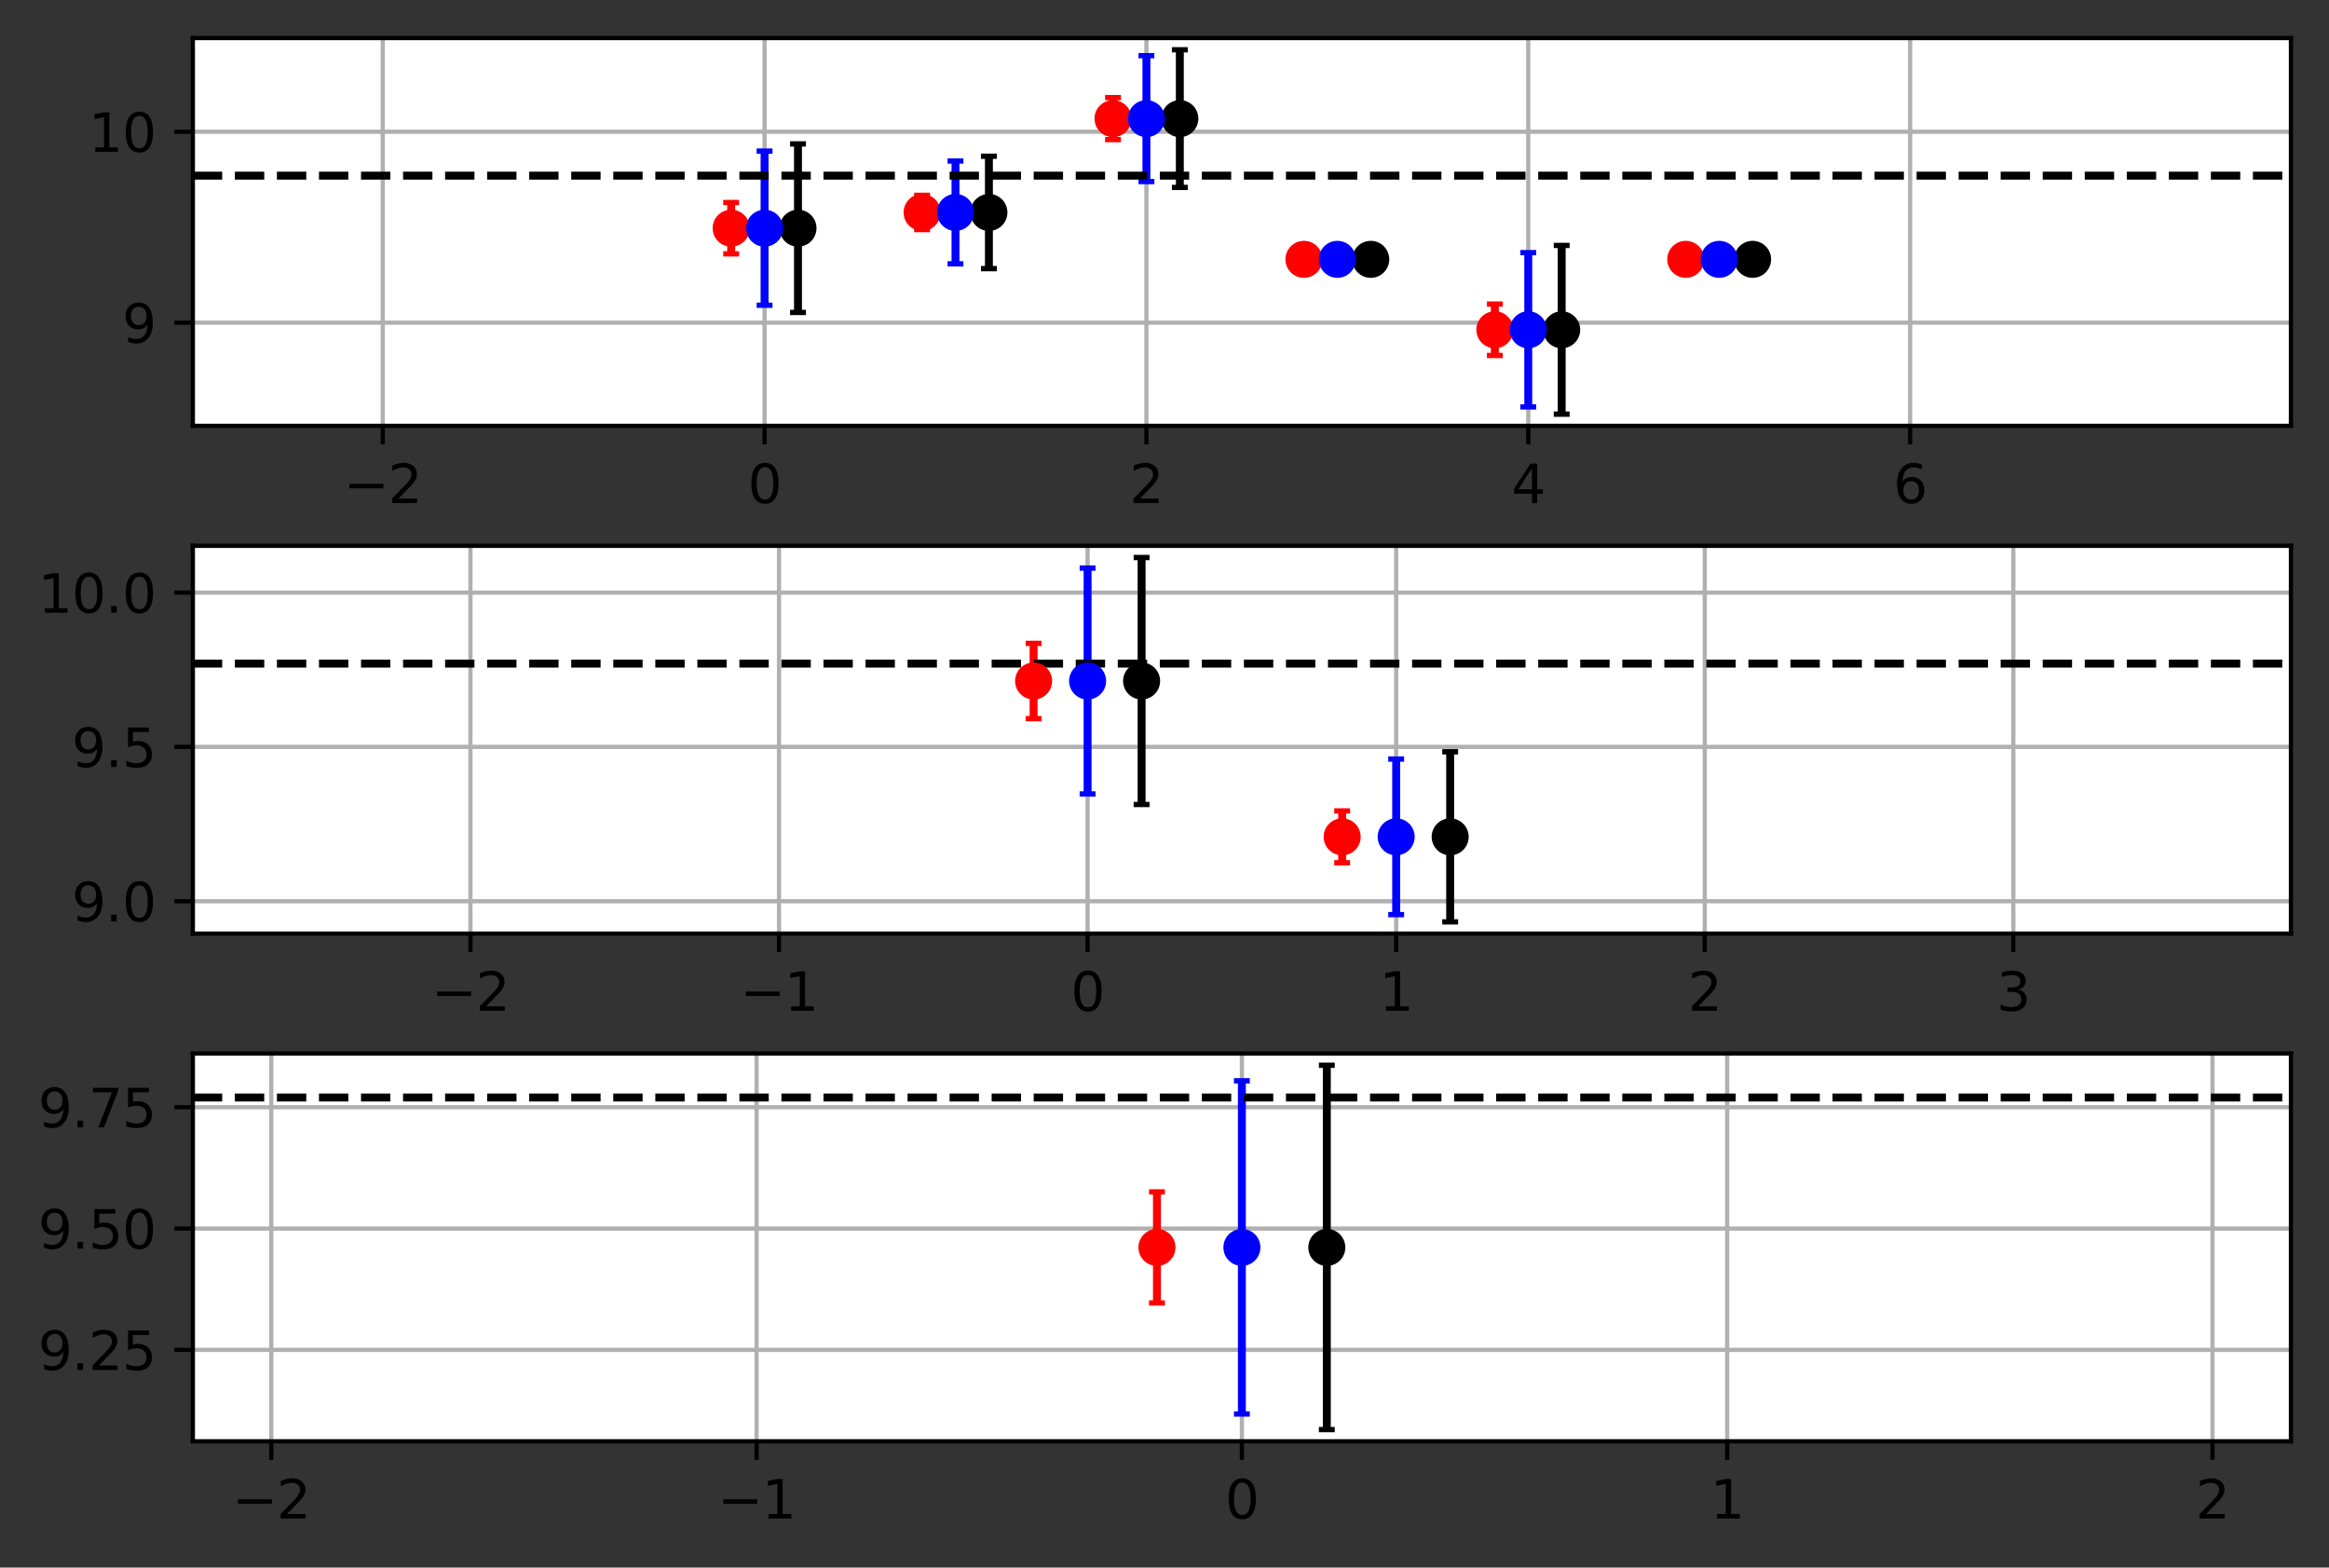 <?xml version="1.0" encoding="utf-8" standalone="no"?>
<!DOCTYPE svg PUBLIC "-//W3C//DTD SVG 1.1//EN"
  "http://www.w3.org/Graphics/SVG/1.1/DTD/svg11.dtd">
<svg xmlns:xlink="http://www.w3.org/1999/xlink" width="440.4pt" height="296.4pt" viewBox="0 0 440.4 296.4" xmlns="http://www.w3.org/2000/svg" version="1.1">
 <rect x="0" y="0" width="440.4" height="296.4" fill="#333333" stroke="none"/>
 <defs>
  <style type="text/css">*{stroke-linejoin: round; stroke-linecap: butt}</style>
 </defs>
 <g id="figure_1">
  <g id="patch_1">
   <path d="M 0 296.4 
L 440.4 296.4 
L 440.4 0 
L 0 0 
L 0 296.4 
z
" style="fill: none"/>
  </g>
  <g id="axes_1">
   <g id="patch_2">
    <path d="M 36.466 80.521 
L 433.2 80.521 
L 433.2 7.2 
L 36.466 7.2 
z
" style="fill: #ffffff"/>
   </g>
   <g id="matplotlib.axis_1">
    <g id="xtick_1">
     <g id="line2d_1">
      <path d="M 72.373 80.521 
L 72.373 7.2 
" clip-path="url(#pfbbe3682cf)" style="fill: none; stroke: #b0b0b0; stroke-width: 0.8; stroke-linecap: square"/>
     </g>
     <g id="line2d_2">
      <defs>
       <path id="m82ce87e373" d="M 0 0 
L 0 3.5 
" style="stroke: #000000; stroke-width: 0.8"/>
      </defs>
      <g>
       <use xlink:href="#m82ce87e373" x="72.373" y="80.521" style="stroke: #000000; stroke-width: 0.8"/>
      </g>
     </g>
     <g id="text_1">
      <!-- −2 -->
      <g transform="translate(65.002 95.12)scale(0.1 -0.1)">
       <defs>
        <path id="DejaVuSans-2212" d="M 678 2272 
L 4684 2272 
L 4684 1741 
L 678 1741 
L 678 2272 
z
" transform="scale(0.016)"/>
        <path id="DejaVuSans-32" d="M 1228 531 
L 3431 531 
L 3431 0 
L 469 0 
L 469 531 
Q 828 903 1448 1529 
Q 2069 2156 2228 2338 
Q 2531 2678 2651 2914 
Q 2772 3150 2772 3378 
Q 2772 3750 2511 3984 
Q 2250 4219 1831 4219 
Q 1534 4219 1204 4116 
Q 875 4013 500 3803 
L 500 4441 
Q 881 4594 1212 4672 
Q 1544 4750 1819 4750 
Q 2544 4750 2975 4387 
Q 3406 4025 3406 3419 
Q 3406 3131 3298 2873 
Q 3191 2616 2906 2266 
Q 2828 2175 2409 1742 
Q 1991 1309 1228 531 
z
" transform="scale(0.016)"/>
       </defs>
       <use xlink:href="#DejaVuSans-2212"/>
       <use xlink:href="#DejaVuSans-32" x="83.789"/>
      </g>
     </g>
    </g>
    <g id="xtick_2">
     <g id="line2d_3">
      <path d="M 144.577 80.521 
L 144.577 7.2 
" clip-path="url(#pfbbe3682cf)" style="fill: none; stroke: #b0b0b0; stroke-width: 0.8; stroke-linecap: square"/>
     </g>
     <g id="line2d_4">
      <g>
       <use xlink:href="#m82ce87e373" x="144.577" y="80.521" style="stroke: #000000; stroke-width: 0.8"/>
      </g>
     </g>
     <g id="text_2">
      <!-- 0 -->
      <g transform="translate(141.396 95.12)scale(0.1 -0.1)">
       <defs>
        <path id="DejaVuSans-30" d="M 2034 4250 
Q 1547 4250 1301 3770 
Q 1056 3291 1056 2328 
Q 1056 1369 1301 889 
Q 1547 409 2034 409 
Q 2525 409 2770 889 
Q 3016 1369 3016 2328 
Q 3016 3291 2770 3770 
Q 2525 4250 2034 4250 
z
M 2034 4750 
Q 2819 4750 3233 4129 
Q 3647 3509 3647 2328 
Q 3647 1150 3233 529 
Q 2819 -91 2034 -91 
Q 1250 -91 836 529 
Q 422 1150 422 2328 
Q 422 3509 836 4129 
Q 1250 4750 2034 4750 
z
" transform="scale(0.016)"/>
       </defs>
       <use xlink:href="#DejaVuSans-30"/>
      </g>
     </g>
    </g>
    <g id="xtick_3">
     <g id="line2d_5">
      <path d="M 216.782 80.521 
L 216.782 7.2 
" clip-path="url(#pfbbe3682cf)" style="fill: none; stroke: #b0b0b0; stroke-width: 0.8; stroke-linecap: square"/>
     </g>
     <g id="line2d_6">
      <g>
       <use xlink:href="#m82ce87e373" x="216.782" y="80.521" style="stroke: #000000; stroke-width: 0.8"/>
      </g>
     </g>
     <g id="text_3">
      <!-- 2 -->
      <g transform="translate(213.6 95.12)scale(0.1 -0.1)">
       <use xlink:href="#DejaVuSans-32"/>
      </g>
     </g>
    </g>
    <g id="xtick_4">
     <g id="line2d_7">
      <path d="M 288.986 80.521 
L 288.986 7.2 
" clip-path="url(#pfbbe3682cf)" style="fill: none; stroke: #b0b0b0; stroke-width: 0.8; stroke-linecap: square"/>
     </g>
     <g id="line2d_8">
      <g>
       <use xlink:href="#m82ce87e373" x="288.986" y="80.521" style="stroke: #000000; stroke-width: 0.8"/>
      </g>
     </g>
     <g id="text_4">
      <!-- 4 -->
      <g transform="translate(285.804 95.12)scale(0.1 -0.1)">
       <defs>
        <path id="DejaVuSans-34" d="M 2419 4116 
L 825 1625 
L 2419 1625 
L 2419 4116 
z
M 2253 4666 
L 3047 4666 
L 3047 1625 
L 3713 1625 
L 3713 1100 
L 3047 1100 
L 3047 0 
L 2419 0 
L 2419 1100 
L 313 1100 
L 313 1709 
L 2253 4666 
z
" transform="scale(0.016)"/>
       </defs>
       <use xlink:href="#DejaVuSans-34"/>
      </g>
     </g>
    </g>
    <g id="xtick_5">
     <g id="line2d_9">
      <path d="M 361.19 80.521 
L 361.19 7.2 
" clip-path="url(#pfbbe3682cf)" style="fill: none; stroke: #b0b0b0; stroke-width: 0.8; stroke-linecap: square"/>
     </g>
     <g id="line2d_10">
      <g>
       <use xlink:href="#m82ce87e373" x="361.19" y="80.521" style="stroke: #000000; stroke-width: 0.8"/>
      </g>
     </g>
     <g id="text_5">
      <!-- 6 -->
      <g transform="translate(358.009 95.12)scale(0.1 -0.1)">
       <defs>
        <path id="DejaVuSans-36" d="M 2113 2584 
Q 1688 2584 1439 2293 
Q 1191 2003 1191 1497 
Q 1191 994 1439 701 
Q 1688 409 2113 409 
Q 2538 409 2786 701 
Q 3034 994 3034 1497 
Q 3034 2003 2786 2293 
Q 2538 2584 2113 2584 
z
M 3366 4563 
L 3366 3988 
Q 3128 4100 2886 4159 
Q 2644 4219 2406 4219 
Q 1781 4219 1451 3797 
Q 1122 3375 1075 2522 
Q 1259 2794 1537 2939 
Q 1816 3084 2150 3084 
Q 2853 3084 3261 2657 
Q 3669 2231 3669 1497 
Q 3669 778 3244 343 
Q 2819 -91 2113 -91 
Q 1303 -91 875 529 
Q 447 1150 447 2328 
Q 447 3434 972 4092 
Q 1497 4750 2381 4750 
Q 2619 4750 2861 4703 
Q 3103 4656 3366 4563 
z
" transform="scale(0.016)"/>
       </defs>
       <use xlink:href="#DejaVuSans-36"/>
      </g>
     </g>
    </g>
   </g>
   <g id="matplotlib.axis_2">
    <g id="ytick_1">
     <g id="line2d_11">
      <path d="M 36.466 61.008 
L 433.2 61.008 
" clip-path="url(#pfbbe3682cf)" style="fill: none; stroke: #b0b0b0; stroke-width: 0.8; stroke-linecap: square"/>
     </g>
     <g id="line2d_12">
      <defs>
       <path id="m7fa81c64cc" d="M 0 0 
L -3.5 0 
" style="stroke: #000000; stroke-width: 0.8"/>
      </defs>
      <g>
       <use xlink:href="#m7fa81c64cc" x="36.466" y="61.008" style="stroke: #000000; stroke-width: 0.8"/>
      </g>
     </g>
     <g id="text_6">
      <!-- 9 -->
      <g transform="translate(23.103 64.807)scale(0.1 -0.1)">
       <defs>
        <path id="DejaVuSans-39" d="M 703 97 
L 703 672 
Q 941 559 1184 500 
Q 1428 441 1663 441 
Q 2288 441 2617 861 
Q 2947 1281 2994 2138 
Q 2813 1869 2534 1725 
Q 2256 1581 1919 1581 
Q 1219 1581 811 2004 
Q 403 2428 403 3163 
Q 403 3881 828 4315 
Q 1253 4750 1959 4750 
Q 2769 4750 3195 4129 
Q 3622 3509 3622 2328 
Q 3622 1225 3098 567 
Q 2575 -91 1691 -91 
Q 1453 -91 1209 -44 
Q 966 3 703 97 
z
M 1959 2075 
Q 2384 2075 2632 2365 
Q 2881 2656 2881 3163 
Q 2881 3666 2632 3958 
Q 2384 4250 1959 4250 
Q 1534 4250 1286 3958 
Q 1038 3666 1038 3163 
Q 1038 2656 1286 2365 
Q 1534 2075 1959 2075 
z
" transform="scale(0.016)"/>
       </defs>
       <use xlink:href="#DejaVuSans-39"/>
      </g>
     </g>
    </g>
    <g id="ytick_2">
     <g id="line2d_13">
      <path d="M 36.466 24.906 
L 433.2 24.906 
" clip-path="url(#pfbbe3682cf)" style="fill: none; stroke: #b0b0b0; stroke-width: 0.8; stroke-linecap: square"/>
     </g>
     <g id="line2d_14">
      <g>
       <use xlink:href="#m7fa81c64cc" x="36.466" y="24.906" style="stroke: #000000; stroke-width: 0.8"/>
      </g>
     </g>
     <g id="text_7">
      <!-- 10 -->
      <g transform="translate(16.741 28.705)scale(0.1 -0.1)">
       <defs>
        <path id="DejaVuSans-31" d="M 794 531 
L 1825 531 
L 1825 4091 
L 703 3866 
L 703 4441 
L 1819 4666 
L 2450 4666 
L 2450 531 
L 3481 531 
L 3481 0 
L 794 0 
L 794 531 
z
" transform="scale(0.016)"/>
       </defs>
       <use xlink:href="#DejaVuSans-31"/>
       <use xlink:href="#DejaVuSans-30" x="63.623"/>
      </g>
     </g>
    </g>
   </g>
   <g id="LineCollection_1">
    <path d="M 150.895 59.08 
L 150.895 27.21 
" clip-path="url(#pfbbe3682cf)" style="fill: none; stroke: #000000; stroke-width: 1.5"/>
    <path d="M 186.997 50.792 
L 186.997 29.542 
" clip-path="url(#pfbbe3682cf)" style="fill: none; stroke: #000000; stroke-width: 1.5"/>
    <path d="M 223.099 35.44 
L 223.099 9.414 
" clip-path="url(#pfbbe3682cf)" style="fill: none; stroke: #000000; stroke-width: 1.5"/>
    <path d="M 259.201 49.037 
L 259.201 49.037 
" clip-path="url(#pfbbe3682cf)" style="fill: none; stroke: #000000; stroke-width: 1.5"/>
    <path d="M 295.304 78.308 
L 295.304 46.403 
" clip-path="url(#pfbbe3682cf)" style="fill: none; stroke: #000000; stroke-width: 1.5"/>
    <path d="M 331.406 49.037 
L 331.406 49.037 
" clip-path="url(#pfbbe3682cf)" style="fill: none; stroke: #000000; stroke-width: 1.5"/>
   </g>
   <g id="line2d_15">
    <defs>
     <path id="m48ba15f731" d="M 1.5 0 
L -1.5 -0 
" style="stroke: #000000"/>
    </defs>
    <g clip-path="url(#pfbbe3682cf)">
     <use xlink:href="#m48ba15f731" x="150.895" y="59.08" style="stroke: #000000"/>
     <use xlink:href="#m48ba15f731" x="186.997" y="50.792" style="stroke: #000000"/>
     <use xlink:href="#m48ba15f731" x="223.099" y="35.44" style="stroke: #000000"/>
     <use xlink:href="#m48ba15f731" x="259.201" y="49.037" style="stroke: #000000"/>
     <use xlink:href="#m48ba15f731" x="295.304" y="78.308" style="stroke: #000000"/>
     <use xlink:href="#m48ba15f731" x="331.406" y="49.037" style="stroke: #000000"/>
    </g>
   </g>
   <g id="line2d_16">
    <g clip-path="url(#pfbbe3682cf)">
     <use xlink:href="#m48ba15f731" x="150.895" y="27.21" style="stroke: #000000"/>
     <use xlink:href="#m48ba15f731" x="186.997" y="29.542" style="stroke: #000000"/>
     <use xlink:href="#m48ba15f731" x="223.099" y="9.414" style="stroke: #000000"/>
     <use xlink:href="#m48ba15f731" x="259.201" y="49.037" style="stroke: #000000"/>
     <use xlink:href="#m48ba15f731" x="295.304" y="46.403" style="stroke: #000000"/>
     <use xlink:href="#m48ba15f731" x="331.406" y="49.037" style="stroke: #000000"/>
    </g>
   </g>
   <g id="LineCollection_2">
    <path d="M 138.26 48.003 
L 138.26 38.288 
" clip-path="url(#pfbbe3682cf)" style="fill: none; stroke: #ff0000; stroke-width: 1.5"/>
    <path d="M 174.362 43.406 
L 174.362 36.928 
" clip-path="url(#pfbbe3682cf)" style="fill: none; stroke: #ff0000; stroke-width: 1.5"/>
    <path d="M 210.464 26.394 
L 210.464 18.46 
" clip-path="url(#pfbbe3682cf)" style="fill: none; stroke: #ff0000; stroke-width: 1.5"/>
    <path d="M 246.566 49.037 
L 246.566 49.037 
" clip-path="url(#pfbbe3682cf)" style="fill: none; stroke: #ff0000; stroke-width: 1.5"/>
    <path d="M 282.668 67.218 
L 282.668 57.492 
" clip-path="url(#pfbbe3682cf)" style="fill: none; stroke: #ff0000; stroke-width: 1.5"/>
    <path d="M 318.77 49.037 
L 318.77 49.037 
" clip-path="url(#pfbbe3682cf)" style="fill: none; stroke: #ff0000; stroke-width: 1.5"/>
   </g>
   <g id="line2d_17">
    <defs>
     <path id="m99b52fa049" d="M 1.5 0 
L -1.5 -0 
" style="stroke: #ff0000"/>
    </defs>
    <g clip-path="url(#pfbbe3682cf)">
     <use xlink:href="#m99b52fa049" x="138.26" y="48.003" style="fill: #ff0000; stroke: #ff0000"/>
     <use xlink:href="#m99b52fa049" x="174.362" y="43.406" style="fill: #ff0000; stroke: #ff0000"/>
     <use xlink:href="#m99b52fa049" x="210.464" y="26.394" style="fill: #ff0000; stroke: #ff0000"/>
     <use xlink:href="#m99b52fa049" x="246.566" y="49.037" style="fill: #ff0000; stroke: #ff0000"/>
     <use xlink:href="#m99b52fa049" x="282.668" y="67.218" style="fill: #ff0000; stroke: #ff0000"/>
     <use xlink:href="#m99b52fa049" x="318.77" y="49.037" style="fill: #ff0000; stroke: #ff0000"/>
    </g>
   </g>
   <g id="line2d_18">
    <g clip-path="url(#pfbbe3682cf)">
     <use xlink:href="#m99b52fa049" x="138.26" y="38.288" style="fill: #ff0000; stroke: #ff0000"/>
     <use xlink:href="#m99b52fa049" x="174.362" y="36.928" style="fill: #ff0000; stroke: #ff0000"/>
     <use xlink:href="#m99b52fa049" x="210.464" y="18.46" style="fill: #ff0000; stroke: #ff0000"/>
     <use xlink:href="#m99b52fa049" x="246.566" y="49.037" style="fill: #ff0000; stroke: #ff0000"/>
     <use xlink:href="#m99b52fa049" x="282.668" y="57.492" style="fill: #ff0000; stroke: #ff0000"/>
     <use xlink:href="#m99b52fa049" x="318.77" y="49.037" style="fill: #ff0000; stroke: #ff0000"/>
    </g>
   </g>
   <g id="LineCollection_3">
    <path d="M 144.577 57.718 
L 144.577 28.572 
" clip-path="url(#pfbbe3682cf)" style="fill: none; stroke: #0000ff; stroke-width: 1.5"/>
    <path d="M 180.679 49.884 
L 180.679 30.45 
" clip-path="url(#pfbbe3682cf)" style="fill: none; stroke: #0000ff; stroke-width: 1.5"/>
    <path d="M 216.782 34.327 
L 216.782 10.526 
" clip-path="url(#pfbbe3682cf)" style="fill: none; stroke: #0000ff; stroke-width: 1.5"/>
    <path d="M 252.884 49.037 
L 252.884 49.037 
" clip-path="url(#pfbbe3682cf)" style="fill: none; stroke: #0000ff; stroke-width: 1.5"/>
    <path d="M 288.986 76.944 
L 288.986 47.766 
" clip-path="url(#pfbbe3682cf)" style="fill: none; stroke: #0000ff; stroke-width: 1.5"/>
    <path d="M 325.088 49.037 
L 325.088 49.037 
" clip-path="url(#pfbbe3682cf)" style="fill: none; stroke: #0000ff; stroke-width: 1.5"/>
   </g>
   <g id="line2d_19">
    <defs>
     <path id="m61904cfd7d" d="M 1.5 0 
L -1.5 -0 
" style="stroke: #0000ff"/>
    </defs>
    <g clip-path="url(#pfbbe3682cf)">
     <use xlink:href="#m61904cfd7d" x="144.577" y="57.718" style="fill: #0000ff; stroke: #0000ff"/>
     <use xlink:href="#m61904cfd7d" x="180.679" y="49.884" style="fill: #0000ff; stroke: #0000ff"/>
     <use xlink:href="#m61904cfd7d" x="216.782" y="34.327" style="fill: #0000ff; stroke: #0000ff"/>
     <use xlink:href="#m61904cfd7d" x="252.884" y="49.037" style="fill: #0000ff; stroke: #0000ff"/>
     <use xlink:href="#m61904cfd7d" x="288.986" y="76.944" style="fill: #0000ff; stroke: #0000ff"/>
     <use xlink:href="#m61904cfd7d" x="325.088" y="49.037" style="fill: #0000ff; stroke: #0000ff"/>
    </g>
   </g>
   <g id="line2d_20">
    <g clip-path="url(#pfbbe3682cf)">
     <use xlink:href="#m61904cfd7d" x="144.577" y="28.572" style="fill: #0000ff; stroke: #0000ff"/>
     <use xlink:href="#m61904cfd7d" x="180.679" y="30.45" style="fill: #0000ff; stroke: #0000ff"/>
     <use xlink:href="#m61904cfd7d" x="216.782" y="10.526" style="fill: #0000ff; stroke: #0000ff"/>
     <use xlink:href="#m61904cfd7d" x="252.884" y="49.037" style="fill: #0000ff; stroke: #0000ff"/>
     <use xlink:href="#m61904cfd7d" x="288.986" y="47.766" style="fill: #0000ff; stroke: #0000ff"/>
     <use xlink:href="#m61904cfd7d" x="325.088" y="49.037" style="fill: #0000ff; stroke: #0000ff"/>
    </g>
   </g>
   <g id="line2d_21">
    <path d="M 36.466 33.209 
L 433.2 33.209 
" clip-path="url(#pfbbe3682cf)" style="fill: none; stroke-dasharray: 5.55,2.4; stroke-dashoffset: 0; stroke: #000000; stroke-width: 1.5"/>
   </g>
   <g id="line2d_22">
    <defs>
     <path id="m03e43ea587" d="M 0 3 
C 0.796 3 1.559 2.684 2.121 2.121 
C 2.684 1.559 3 0.796 3 0 
C 3 -0.796 2.684 -1.559 2.121 -2.121 
C 1.559 -2.684 0.796 -3 0 -3 
C -0.796 -3 -1.559 -2.684 -2.121 -2.121 
C -2.684 -1.559 -3 -0.796 -3 0 
C -3 0.796 -2.684 1.559 -2.121 2.121 
C -1.559 2.684 -0.796 3 0 3 
z
" style="stroke: #000000"/>
    </defs>
    <g clip-path="url(#pfbbe3682cf)">
     <use xlink:href="#m03e43ea587" x="150.895" y="43.145" style="stroke: #000000"/>
     <use xlink:href="#m03e43ea587" x="186.997" y="40.167" style="stroke: #000000"/>
     <use xlink:href="#m03e43ea587" x="223.099" y="22.427" style="stroke: #000000"/>
     <use xlink:href="#m03e43ea587" x="259.201" y="49.037" style="stroke: #000000"/>
     <use xlink:href="#m03e43ea587" x="295.304" y="62.355" style="stroke: #000000"/>
     <use xlink:href="#m03e43ea587" x="331.406" y="49.037" style="stroke: #000000"/>
    </g>
   </g>
   <g id="line2d_23">
    <defs>
     <path id="ma52fe3c02b" d="M 0 3 
C 0.796 3 1.559 2.684 2.121 2.121 
C 2.684 1.559 3 0.796 3 0 
C 3 -0.796 2.684 -1.559 2.121 -2.121 
C 1.559 -2.684 0.796 -3 0 -3 
C -0.796 -3 -1.559 -2.684 -2.121 -2.121 
C -2.684 -1.559 -3 -0.796 -3 0 
C -3 0.796 -2.684 1.559 -2.121 2.121 
C -1.559 2.684 -0.796 3 0 3 
z
" style="stroke: #ff0000"/>
    </defs>
    <g clip-path="url(#pfbbe3682cf)">
     <use xlink:href="#ma52fe3c02b" x="138.26" y="43.145" style="fill: #ff0000; stroke: #ff0000"/>
     <use xlink:href="#ma52fe3c02b" x="174.362" y="40.167" style="fill: #ff0000; stroke: #ff0000"/>
     <use xlink:href="#ma52fe3c02b" x="210.464" y="22.427" style="fill: #ff0000; stroke: #ff0000"/>
     <use xlink:href="#ma52fe3c02b" x="246.566" y="49.037" style="fill: #ff0000; stroke: #ff0000"/>
     <use xlink:href="#ma52fe3c02b" x="282.668" y="62.355" style="fill: #ff0000; stroke: #ff0000"/>
     <use xlink:href="#ma52fe3c02b" x="318.77" y="49.037" style="fill: #ff0000; stroke: #ff0000"/>
    </g>
   </g>
   <g id="line2d_24">
    <defs>
     <path id="mbca09a4652" d="M 0 3 
C 0.796 3 1.559 2.684 2.121 2.121 
C 2.684 1.559 3 0.796 3 0 
C 3 -0.796 2.684 -1.559 2.121 -2.121 
C 1.559 -2.684 0.796 -3 0 -3 
C -0.796 -3 -1.559 -2.684 -2.121 -2.121 
C -2.684 -1.559 -3 -0.796 -3 0 
C -3 0.796 -2.684 1.559 -2.121 2.121 
C -1.559 2.684 -0.796 3 0 3 
z
" style="stroke: #0000ff"/>
    </defs>
    <g clip-path="url(#pfbbe3682cf)">
     <use xlink:href="#mbca09a4652" x="144.577" y="43.145" style="fill: #0000ff; stroke: #0000ff"/>
     <use xlink:href="#mbca09a4652" x="180.679" y="40.167" style="fill: #0000ff; stroke: #0000ff"/>
     <use xlink:href="#mbca09a4652" x="216.782" y="22.427" style="fill: #0000ff; stroke: #0000ff"/>
     <use xlink:href="#mbca09a4652" x="252.884" y="49.037" style="fill: #0000ff; stroke: #0000ff"/>
     <use xlink:href="#mbca09a4652" x="288.986" y="62.355" style="fill: #0000ff; stroke: #0000ff"/>
     <use xlink:href="#mbca09a4652" x="325.088" y="49.037" style="fill: #0000ff; stroke: #0000ff"/>
    </g>
   </g>
   <g id="patch_3">
    <path d="M 36.466 80.521 
L 36.466 7.2 
" style="fill: none; stroke: #000000; stroke-width: 0.8; stroke-linejoin: miter; stroke-linecap: square"/>
   </g>
   <g id="patch_4">
    <path d="M 433.2 80.521 
L 433.2 7.2 
" style="fill: none; stroke: #000000; stroke-width: 0.8; stroke-linejoin: miter; stroke-linecap: square"/>
   </g>
   <g id="patch_5">
    <path d="M 36.466 80.521 
L 433.2 80.521 
" style="fill: none; stroke: #000000; stroke-width: 0.8; stroke-linejoin: miter; stroke-linecap: square"/>
   </g>
   <g id="patch_6">
    <path d="M 36.466 7.2 
L 433.2 7.2 
" style="fill: none; stroke: #000000; stroke-width: 0.8; stroke-linejoin: miter; stroke-linecap: square"/>
   </g>
  </g>
  <g id="axes_2">
   <g id="patch_7">
    <path d="M 36.466 176.521 
L 433.2 176.521 
L 433.2 103.2 
L 36.466 103.2 
z
" style="fill: #ffffff"/>
   </g>
   <g id="matplotlib.axis_3">
    <g id="xtick_6">
     <g id="line2d_25">
      <path d="M 88.957 176.521 
L 88.957 103.2 
" clip-path="url(#p832f70e176)" style="fill: none; stroke: #b0b0b0; stroke-width: 0.8; stroke-linecap: square"/>
     </g>
     <g id="line2d_26">
      <g>
       <use xlink:href="#m82ce87e373" x="88.957" y="176.521" style="stroke: #000000; stroke-width: 0.8"/>
      </g>
     </g>
     <g id="text_8">
      <!-- −2 -->
      <g transform="translate(81.586 191.12)scale(0.1 -0.1)">
       <use xlink:href="#DejaVuSans-2212"/>
       <use xlink:href="#DejaVuSans-32" x="83.789"/>
      </g>
     </g>
    </g>
    <g id="xtick_7">
     <g id="line2d_27">
      <path d="M 147.307 176.521 
L 147.307 103.2 
" clip-path="url(#p832f70e176)" style="fill: none; stroke: #b0b0b0; stroke-width: 0.8; stroke-linecap: square"/>
     </g>
     <g id="line2d_28">
      <g>
       <use xlink:href="#m82ce87e373" x="147.307" y="176.521" style="stroke: #000000; stroke-width: 0.8"/>
      </g>
     </g>
     <g id="text_9">
      <!-- −1 -->
      <g transform="translate(139.936 191.12)scale(0.1 -0.1)">
       <use xlink:href="#DejaVuSans-2212"/>
       <use xlink:href="#DejaVuSans-31" x="83.789"/>
      </g>
     </g>
    </g>
    <g id="xtick_8">
     <g id="line2d_29">
      <path d="M 205.657 176.521 
L 205.657 103.2 
" clip-path="url(#p832f70e176)" style="fill: none; stroke: #b0b0b0; stroke-width: 0.8; stroke-linecap: square"/>
     </g>
     <g id="line2d_30">
      <g>
       <use xlink:href="#m82ce87e373" x="205.657" y="176.521" style="stroke: #000000; stroke-width: 0.8"/>
      </g>
     </g>
     <g id="text_10">
      <!-- 0 -->
      <g transform="translate(202.476 191.12)scale(0.1 -0.1)">
       <use xlink:href="#DejaVuSans-30"/>
      </g>
     </g>
    </g>
    <g id="xtick_9">
     <g id="line2d_31">
      <path d="M 264.008 176.521 
L 264.008 103.2 
" clip-path="url(#p832f70e176)" style="fill: none; stroke: #b0b0b0; stroke-width: 0.8; stroke-linecap: square"/>
     </g>
     <g id="line2d_32">
      <g>
       <use xlink:href="#m82ce87e373" x="264.008" y="176.521" style="stroke: #000000; stroke-width: 0.8"/>
      </g>
     </g>
     <g id="text_11">
      <!-- 1 -->
      <g transform="translate(260.826 191.12)scale(0.1 -0.1)">
       <use xlink:href="#DejaVuSans-31"/>
      </g>
     </g>
    </g>
    <g id="xtick_10">
     <g id="line2d_33">
      <path d="M 322.358 176.521 
L 322.358 103.2 
" clip-path="url(#p832f70e176)" style="fill: none; stroke: #b0b0b0; stroke-width: 0.8; stroke-linecap: square"/>
     </g>
     <g id="line2d_34">
      <g>
       <use xlink:href="#m82ce87e373" x="322.358" y="176.521" style="stroke: #000000; stroke-width: 0.8"/>
      </g>
     </g>
     <g id="text_12">
      <!-- 2 -->
      <g transform="translate(319.177 191.12)scale(0.1 -0.1)">
       <use xlink:href="#DejaVuSans-32"/>
      </g>
     </g>
    </g>
    <g id="xtick_11">
     <g id="line2d_35">
      <path d="M 380.708 176.521 
L 380.708 103.2 
" clip-path="url(#p832f70e176)" style="fill: none; stroke: #b0b0b0; stroke-width: 0.8; stroke-linecap: square"/>
     </g>
     <g id="line2d_36">
      <g>
       <use xlink:href="#m82ce87e373" x="380.708" y="176.521" style="stroke: #000000; stroke-width: 0.8"/>
      </g>
     </g>
     <g id="text_13">
      <!-- 3 -->
      <g transform="translate(377.527 191.12)scale(0.1 -0.1)">
       <defs>
        <path id="DejaVuSans-33" d="M 2597 2516 
Q 3050 2419 3304 2112 
Q 3559 1806 3559 1356 
Q 3559 666 3084 287 
Q 2609 -91 1734 -91 
Q 1441 -91 1130 -33 
Q 819 25 488 141 
L 488 750 
Q 750 597 1062 519 
Q 1375 441 1716 441 
Q 2309 441 2620 675 
Q 2931 909 2931 1356 
Q 2931 1769 2642 2001 
Q 2353 2234 1838 2234 
L 1294 2234 
L 1294 2753 
L 1863 2753 
Q 2328 2753 2575 2939 
Q 2822 3125 2822 3475 
Q 2822 3834 2567 4026 
Q 2313 4219 1838 4219 
Q 1578 4219 1281 4162 
Q 984 4106 628 3988 
L 628 4550 
Q 988 4650 1302 4700 
Q 1616 4750 1894 4750 
Q 2613 4750 3031 4423 
Q 3450 4097 3450 3541 
Q 3450 3153 3228 2886 
Q 3006 2619 2597 2516 
z
" transform="scale(0.016)"/>
       </defs>
       <use xlink:href="#DejaVuSans-33"/>
      </g>
     </g>
    </g>
   </g>
   <g id="matplotlib.axis_4">
    <g id="ytick_3">
     <g id="line2d_37">
      <path d="M 36.466 170.402 
L 433.2 170.402 
" clip-path="url(#p832f70e176)" style="fill: none; stroke: #b0b0b0; stroke-width: 0.8; stroke-linecap: square"/>
     </g>
     <g id="line2d_38">
      <g>
       <use xlink:href="#m7fa81c64cc" x="36.466" y="170.402" style="stroke: #000000; stroke-width: 0.8"/>
      </g>
     </g>
     <g id="text_14">
      <!-- 9.0 -->
      <g transform="translate(13.562 174.201)scale(0.1 -0.1)">
       <defs>
        <path id="DejaVuSans-2e" d="M 684 794 
L 1344 794 
L 1344 0 
L 684 0 
L 684 794 
z
" transform="scale(0.016)"/>
       </defs>
       <use xlink:href="#DejaVuSans-39"/>
       <use xlink:href="#DejaVuSans-2e" x="63.623"/>
       <use xlink:href="#DejaVuSans-30" x="95.41"/>
      </g>
     </g>
    </g>
    <g id="ytick_4">
     <g id="line2d_39">
      <path d="M 36.466 141.226 
L 433.2 141.226 
" clip-path="url(#p832f70e176)" style="fill: none; stroke: #b0b0b0; stroke-width: 0.8; stroke-linecap: square"/>
     </g>
     <g id="line2d_40">
      <g>
       <use xlink:href="#m7fa81c64cc" x="36.466" y="141.226" style="stroke: #000000; stroke-width: 0.8"/>
      </g>
     </g>
     <g id="text_15">
      <!-- 9.5 -->
      <g transform="translate(13.562 145.026)scale(0.1 -0.1)">
       <defs>
        <path id="DejaVuSans-35" d="M 691 4666 
L 3169 4666 
L 3169 4134 
L 1269 4134 
L 1269 2991 
Q 1406 3038 1543 3061 
Q 1681 3084 1819 3084 
Q 2600 3084 3056 2656 
Q 3513 2228 3513 1497 
Q 3513 744 3044 326 
Q 2575 -91 1722 -91 
Q 1428 -91 1123 -41 
Q 819 9 494 109 
L 494 744 
Q 775 591 1075 516 
Q 1375 441 1709 441 
Q 2250 441 2565 725 
Q 2881 1009 2881 1497 
Q 2881 1984 2565 2268 
Q 2250 2553 1709 2553 
Q 1456 2553 1204 2497 
Q 953 2441 691 2322 
L 691 4666 
z
" transform="scale(0.016)"/>
       </defs>
       <use xlink:href="#DejaVuSans-39"/>
       <use xlink:href="#DejaVuSans-2e" x="63.623"/>
       <use xlink:href="#DejaVuSans-35" x="95.41"/>
      </g>
     </g>
    </g>
    <g id="ytick_5">
     <g id="line2d_41">
      <path d="M 36.466 112.051 
L 433.2 112.051 
" clip-path="url(#p832f70e176)" style="fill: none; stroke: #b0b0b0; stroke-width: 0.8; stroke-linecap: square"/>
     </g>
     <g id="line2d_42">
      <g>
       <use xlink:href="#m7fa81c64cc" x="36.466" y="112.051" style="stroke: #000000; stroke-width: 0.8"/>
      </g>
     </g>
     <g id="text_16">
      <!-- 10.0 -->
      <g transform="translate(7.2 115.851)scale(0.1 -0.1)">
       <use xlink:href="#DejaVuSans-31"/>
       <use xlink:href="#DejaVuSans-30" x="63.623"/>
       <use xlink:href="#DejaVuSans-2e" x="127.246"/>
       <use xlink:href="#DejaVuSans-30" x="159.033"/>
      </g>
     </g>
    </g>
   </g>
   <g id="LineCollection_4">
    <path d="M 215.869 152.115 
L 215.869 105.414 
" clip-path="url(#p832f70e176)" style="fill: none; stroke: #000000; stroke-width: 1.5"/>
    <path d="M 274.219 174.308 
L 274.219 142.15 
" clip-path="url(#p832f70e176)" style="fill: none; stroke: #000000; stroke-width: 1.5"/>
   </g>
   <g id="line2d_43">
    <g clip-path="url(#p832f70e176)">
     <use xlink:href="#m48ba15f731" x="215.869" y="152.115" style="stroke: #000000"/>
     <use xlink:href="#m48ba15f731" x="274.219" y="174.308" style="stroke: #000000"/>
    </g>
   </g>
   <g id="line2d_44">
    <g clip-path="url(#p832f70e176)">
     <use xlink:href="#m48ba15f731" x="215.869" y="105.414" style="stroke: #000000"/>
     <use xlink:href="#m48ba15f731" x="274.219" y="142.15" style="stroke: #000000"/>
    </g>
   </g>
   <g id="LineCollection_5">
    <path d="M 195.446 135.882 
L 195.446 121.646 
" clip-path="url(#p832f70e176)" style="fill: none; stroke: #ff0000; stroke-width: 1.5"/>
    <path d="M 253.796 163.13 
L 253.796 153.327 
" clip-path="url(#p832f70e176)" style="fill: none; stroke: #ff0000; stroke-width: 1.5"/>
   </g>
   <g id="line2d_45">
    <g clip-path="url(#p832f70e176)">
     <use xlink:href="#m99b52fa049" x="195.446" y="135.882" style="fill: #ff0000; stroke: #ff0000"/>
     <use xlink:href="#m99b52fa049" x="253.796" y="163.13" style="fill: #ff0000; stroke: #ff0000"/>
    </g>
   </g>
   <g id="line2d_46">
    <g clip-path="url(#p832f70e176)">
     <use xlink:href="#m99b52fa049" x="195.446" y="121.646" style="fill: #ff0000; stroke: #ff0000"/>
     <use xlink:href="#m99b52fa049" x="253.796" y="153.327" style="fill: #ff0000; stroke: #ff0000"/>
    </g>
   </g>
   <g id="LineCollection_6">
    <path d="M 205.657 150.119 
L 205.657 107.41 
" clip-path="url(#p832f70e176)" style="fill: none; stroke: #0000ff; stroke-width: 1.5"/>
    <path d="M 264.008 172.933 
L 264.008 143.524 
" clip-path="url(#p832f70e176)" style="fill: none; stroke: #0000ff; stroke-width: 1.5"/>
   </g>
   <g id="line2d_47">
    <g clip-path="url(#p832f70e176)">
     <use xlink:href="#m61904cfd7d" x="205.657" y="150.119" style="fill: #0000ff; stroke: #0000ff"/>
     <use xlink:href="#m61904cfd7d" x="264.008" y="172.933" style="fill: #0000ff; stroke: #0000ff"/>
    </g>
   </g>
   <g id="line2d_48">
    <g clip-path="url(#p832f70e176)">
     <use xlink:href="#m61904cfd7d" x="205.657" y="107.41" style="fill: #0000ff; stroke: #0000ff"/>
     <use xlink:href="#m61904cfd7d" x="264.008" y="143.524" style="fill: #0000ff; stroke: #0000ff"/>
    </g>
   </g>
   <g id="line2d_49">
    <path d="M 36.466 125.472 
L 433.2 125.472 
" clip-path="url(#p832f70e176)" style="fill: none; stroke-dasharray: 5.55,2.4; stroke-dashoffset: 0; stroke: #000000; stroke-width: 1.5"/>
   </g>
   <g id="line2d_50">
    <g clip-path="url(#p832f70e176)">
     <use xlink:href="#m03e43ea587" x="215.869" y="128.764" style="stroke: #000000"/>
     <use xlink:href="#m03e43ea587" x="274.219" y="158.229" style="stroke: #000000"/>
    </g>
   </g>
   <g id="line2d_51">
    <g clip-path="url(#p832f70e176)">
     <use xlink:href="#ma52fe3c02b" x="195.446" y="128.764" style="fill: #ff0000; stroke: #ff0000"/>
     <use xlink:href="#ma52fe3c02b" x="253.796" y="158.229" style="fill: #ff0000; stroke: #ff0000"/>
    </g>
   </g>
   <g id="line2d_52">
    <g clip-path="url(#p832f70e176)">
     <use xlink:href="#mbca09a4652" x="205.657" y="128.764" style="fill: #0000ff; stroke: #0000ff"/>
     <use xlink:href="#mbca09a4652" x="264.008" y="158.229" style="fill: #0000ff; stroke: #0000ff"/>
    </g>
   </g>
   <g id="patch_8">
    <path d="M 36.466 176.521 
L 36.466 103.2 
" style="fill: none; stroke: #000000; stroke-width: 0.8; stroke-linejoin: miter; stroke-linecap: square"/>
   </g>
   <g id="patch_9">
    <path d="M 433.2 176.521 
L 433.2 103.2 
" style="fill: none; stroke: #000000; stroke-width: 0.8; stroke-linejoin: miter; stroke-linecap: square"/>
   </g>
   <g id="patch_10">
    <path d="M 36.466 176.521 
L 433.2 176.521 
" style="fill: none; stroke: #000000; stroke-width: 0.8; stroke-linejoin: miter; stroke-linecap: square"/>
   </g>
   <g id="patch_11">
    <path d="M 36.466 103.2 
L 433.2 103.2 
" style="fill: none; stroke: #000000; stroke-width: 0.8; stroke-linejoin: miter; stroke-linecap: square"/>
   </g>
  </g>
  <g id="axes_3">
   <g id="patch_12">
    <path d="M 36.466 272.521 
L 433.2 272.521 
L 433.2 199.2 
L 36.466 199.2 
z
" style="fill: #ffffff"/>
   </g>
   <g id="matplotlib.axis_5">
    <g id="xtick_12">
     <g id="line2d_53">
      <path d="M 51.296 272.521 
L 51.296 199.2 
" clip-path="url(#p1ff9c70a93)" style="fill: none; stroke: #b0b0b0; stroke-width: 0.8; stroke-linecap: square"/>
     </g>
     <g id="line2d_54">
      <g>
       <use xlink:href="#m82ce87e373" x="51.296" y="272.521" style="stroke: #000000; stroke-width: 0.8"/>
      </g>
     </g>
     <g id="text_17">
      <!-- −2 -->
      <g transform="translate(43.925 287.12)scale(0.1 -0.1)">
       <use xlink:href="#DejaVuSans-2212"/>
       <use xlink:href="#DejaVuSans-32" x="83.789"/>
      </g>
     </g>
    </g>
    <g id="xtick_13">
     <g id="line2d_55">
      <path d="M 143.064 272.521 
L 143.064 199.2 
" clip-path="url(#p1ff9c70a93)" style="fill: none; stroke: #b0b0b0; stroke-width: 0.8; stroke-linecap: square"/>
     </g>
     <g id="line2d_56">
      <g>
       <use xlink:href="#m82ce87e373" x="143.064" y="272.521" style="stroke: #000000; stroke-width: 0.8"/>
      </g>
     </g>
     <g id="text_18">
      <!-- −1 -->
      <g transform="translate(135.693 287.12)scale(0.1 -0.1)">
       <use xlink:href="#DejaVuSans-2212"/>
       <use xlink:href="#DejaVuSans-31" x="83.789"/>
      </g>
     </g>
    </g>
    <g id="xtick_14">
     <g id="line2d_57">
      <path d="M 234.833 272.521 
L 234.833 199.2 
" clip-path="url(#p1ff9c70a93)" style="fill: none; stroke: #b0b0b0; stroke-width: 0.8; stroke-linecap: square"/>
     </g>
     <g id="line2d_58">
      <g>
       <use xlink:href="#m82ce87e373" x="234.833" y="272.521" style="stroke: #000000; stroke-width: 0.8"/>
      </g>
     </g>
     <g id="text_19">
      <!-- 0 -->
      <g transform="translate(231.651 287.12)scale(0.1 -0.1)">
       <use xlink:href="#DejaVuSans-30"/>
      </g>
     </g>
    </g>
    <g id="xtick_15">
     <g id="line2d_59">
      <path d="M 326.601 272.521 
L 326.601 199.2 
" clip-path="url(#p1ff9c70a93)" style="fill: none; stroke: #b0b0b0; stroke-width: 0.8; stroke-linecap: square"/>
     </g>
     <g id="line2d_60">
      <g>
       <use xlink:href="#m82ce87e373" x="326.601" y="272.521" style="stroke: #000000; stroke-width: 0.8"/>
      </g>
     </g>
     <g id="text_20">
      <!-- 1 -->
      <g transform="translate(323.419 287.12)scale(0.1 -0.1)">
       <use xlink:href="#DejaVuSans-31"/>
      </g>
     </g>
    </g>
    <g id="xtick_16">
     <g id="line2d_61">
      <path d="M 418.369 272.521 
L 418.369 199.2 
" clip-path="url(#p1ff9c70a93)" style="fill: none; stroke: #b0b0b0; stroke-width: 0.8; stroke-linecap: square"/>
     </g>
     <g id="line2d_62">
      <g>
       <use xlink:href="#m82ce87e373" x="418.369" y="272.521" style="stroke: #000000; stroke-width: 0.8"/>
      </g>
     </g>
     <g id="text_21">
      <!-- 2 -->
      <g transform="translate(415.188 287.12)scale(0.1 -0.1)">
       <use xlink:href="#DejaVuSans-32"/>
      </g>
     </g>
    </g>
   </g>
   <g id="matplotlib.axis_6">
    <g id="ytick_6">
     <g id="line2d_63">
      <path d="M 36.466 255.233 
L 433.2 255.233 
" clip-path="url(#p1ff9c70a93)" style="fill: none; stroke: #b0b0b0; stroke-width: 0.8; stroke-linecap: square"/>
     </g>
     <g id="line2d_64">
      <g>
       <use xlink:href="#m7fa81c64cc" x="36.466" y="255.233" style="stroke: #000000; stroke-width: 0.8"/>
      </g>
     </g>
     <g id="text_22">
      <!-- 9.25 -->
      <g transform="translate(7.2 259.032)scale(0.1 -0.1)">
       <use xlink:href="#DejaVuSans-39"/>
       <use xlink:href="#DejaVuSans-2e" x="63.623"/>
       <use xlink:href="#DejaVuSans-32" x="95.41"/>
       <use xlink:href="#DejaVuSans-35" x="159.033"/>
      </g>
     </g>
    </g>
    <g id="ytick_7">
     <g id="line2d_65">
      <path d="M 36.466 232.291 
L 433.2 232.291 
" clip-path="url(#p1ff9c70a93)" style="fill: none; stroke: #b0b0b0; stroke-width: 0.8; stroke-linecap: square"/>
     </g>
     <g id="line2d_66">
      <g>
       <use xlink:href="#m7fa81c64cc" x="36.466" y="232.291" style="stroke: #000000; stroke-width: 0.8"/>
      </g>
     </g>
     <g id="text_23">
      <!-- 9.50 -->
      <g transform="translate(7.2 236.09)scale(0.1 -0.1)">
       <use xlink:href="#DejaVuSans-39"/>
       <use xlink:href="#DejaVuSans-2e" x="63.623"/>
       <use xlink:href="#DejaVuSans-35" x="95.41"/>
       <use xlink:href="#DejaVuSans-30" x="159.033"/>
      </g>
     </g>
    </g>
    <g id="ytick_8">
     <g id="line2d_67">
      <path d="M 36.466 209.349 
L 433.2 209.349 
" clip-path="url(#p1ff9c70a93)" style="fill: none; stroke: #b0b0b0; stroke-width: 0.8; stroke-linecap: square"/>
     </g>
     <g id="line2d_68">
      <g>
       <use xlink:href="#m7fa81c64cc" x="36.466" y="209.349" style="stroke: #000000; stroke-width: 0.8"/>
      </g>
     </g>
     <g id="text_24">
      <!-- 9.75 -->
      <g transform="translate(7.2 213.148)scale(0.1 -0.1)">
       <defs>
        <path id="DejaVuSans-37" d="M 525 4666 
L 3525 4666 
L 3525 4397 
L 1831 0 
L 1172 0 
L 2766 4134 
L 525 4134 
L 525 4666 
z
" transform="scale(0.016)"/>
       </defs>
       <use xlink:href="#DejaVuSans-39"/>
       <use xlink:href="#DejaVuSans-2e" x="63.623"/>
       <use xlink:href="#DejaVuSans-37" x="95.41"/>
       <use xlink:href="#DejaVuSans-35" x="159.033"/>
      </g>
     </g>
    </g>
   </g>
   <g id="LineCollection_7">
    <path d="M 250.892 270.308 
L 250.892 201.414 
" clip-path="url(#p1ff9c70a93)" style="fill: none; stroke: #000000; stroke-width: 1.5"/>
   </g>
   <g id="line2d_69">
    <g clip-path="url(#p1ff9c70a93)">
     <use xlink:href="#m48ba15f731" x="250.892" y="270.308" style="stroke: #000000"/>
    </g>
   </g>
   <g id="line2d_70">
    <g clip-path="url(#p1ff9c70a93)">
     <use xlink:href="#m48ba15f731" x="250.892" y="201.414" style="stroke: #000000"/>
    </g>
   </g>
   <g id="LineCollection_8">
    <path d="M 218.773 246.362 
L 218.773 225.36 
" clip-path="url(#p1ff9c70a93)" style="fill: none; stroke: #ff0000; stroke-width: 1.5"/>
   </g>
   <g id="line2d_71">
    <g clip-path="url(#p1ff9c70a93)">
     <use xlink:href="#m99b52fa049" x="218.773" y="246.362" style="fill: #ff0000; stroke: #ff0000"/>
    </g>
   </g>
   <g id="line2d_72">
    <g clip-path="url(#p1ff9c70a93)">
     <use xlink:href="#m99b52fa049" x="218.773" y="225.36" style="fill: #ff0000; stroke: #ff0000"/>
    </g>
   </g>
   <g id="LineCollection_9">
    <path d="M 234.833 267.363 
L 234.833 204.358 
" clip-path="url(#p1ff9c70a93)" style="fill: none; stroke: #0000ff; stroke-width: 1.5"/>
   </g>
   <g id="line2d_73">
    <g clip-path="url(#p1ff9c70a93)">
     <use xlink:href="#m61904cfd7d" x="234.833" y="267.363" style="fill: #0000ff; stroke: #0000ff"/>
    </g>
   </g>
   <g id="line2d_74">
    <g clip-path="url(#p1ff9c70a93)">
     <use xlink:href="#m61904cfd7d" x="234.833" y="204.358" style="fill: #0000ff; stroke: #0000ff"/>
    </g>
   </g>
   <g id="line2d_75">
    <path d="M 36.466 207.513 
L 433.2 207.513 
" clip-path="url(#p1ff9c70a93)" style="fill: none; stroke-dasharray: 5.55,2.4; stroke-dashoffset: 0; stroke: #000000; stroke-width: 1.5"/>
   </g>
   <g id="line2d_76">
    <g clip-path="url(#p1ff9c70a93)">
     <use xlink:href="#m03e43ea587" x="250.892" y="235.861" style="stroke: #000000"/>
    </g>
   </g>
   <g id="line2d_77">
    <g clip-path="url(#p1ff9c70a93)">
     <use xlink:href="#ma52fe3c02b" x="218.773" y="235.861" style="fill: #ff0000; stroke: #ff0000"/>
    </g>
   </g>
   <g id="line2d_78">
    <g clip-path="url(#p1ff9c70a93)">
     <use xlink:href="#mbca09a4652" x="234.833" y="235.861" style="fill: #0000ff; stroke: #0000ff"/>
    </g>
   </g>
   <g id="patch_13">
    <path d="M 36.466 272.521 
L 36.466 199.2 
" style="fill: none; stroke: #000000; stroke-width: 0.8; stroke-linejoin: miter; stroke-linecap: square"/>
   </g>
   <g id="patch_14">
    <path d="M 433.2 272.521 
L 433.2 199.2 
" style="fill: none; stroke: #000000; stroke-width: 0.8; stroke-linejoin: miter; stroke-linecap: square"/>
   </g>
   <g id="patch_15">
    <path d="M 36.466 272.521 
L 433.2 272.521 
" style="fill: none; stroke: #000000; stroke-width: 0.8; stroke-linejoin: miter; stroke-linecap: square"/>
   </g>
   <g id="patch_16">
    <path d="M 36.466 199.2 
L 433.2 199.2 
" style="fill: none; stroke: #000000; stroke-width: 0.8; stroke-linejoin: miter; stroke-linecap: square"/>
   </g>
  </g>
 </g>
 <defs>
  <clipPath id="pfbbe3682cf">
   <rect x="36.466" y="7.2" width="396.734" height="73.321"/>
  </clipPath>
  <clipPath id="p832f70e176">
   <rect x="36.466" y="103.2" width="396.734" height="73.321"/>
  </clipPath>
  <clipPath id="p1ff9c70a93">
   <rect x="36.466" y="199.2" width="396.734" height="73.321"/>
  </clipPath>
 </defs>
</svg>
